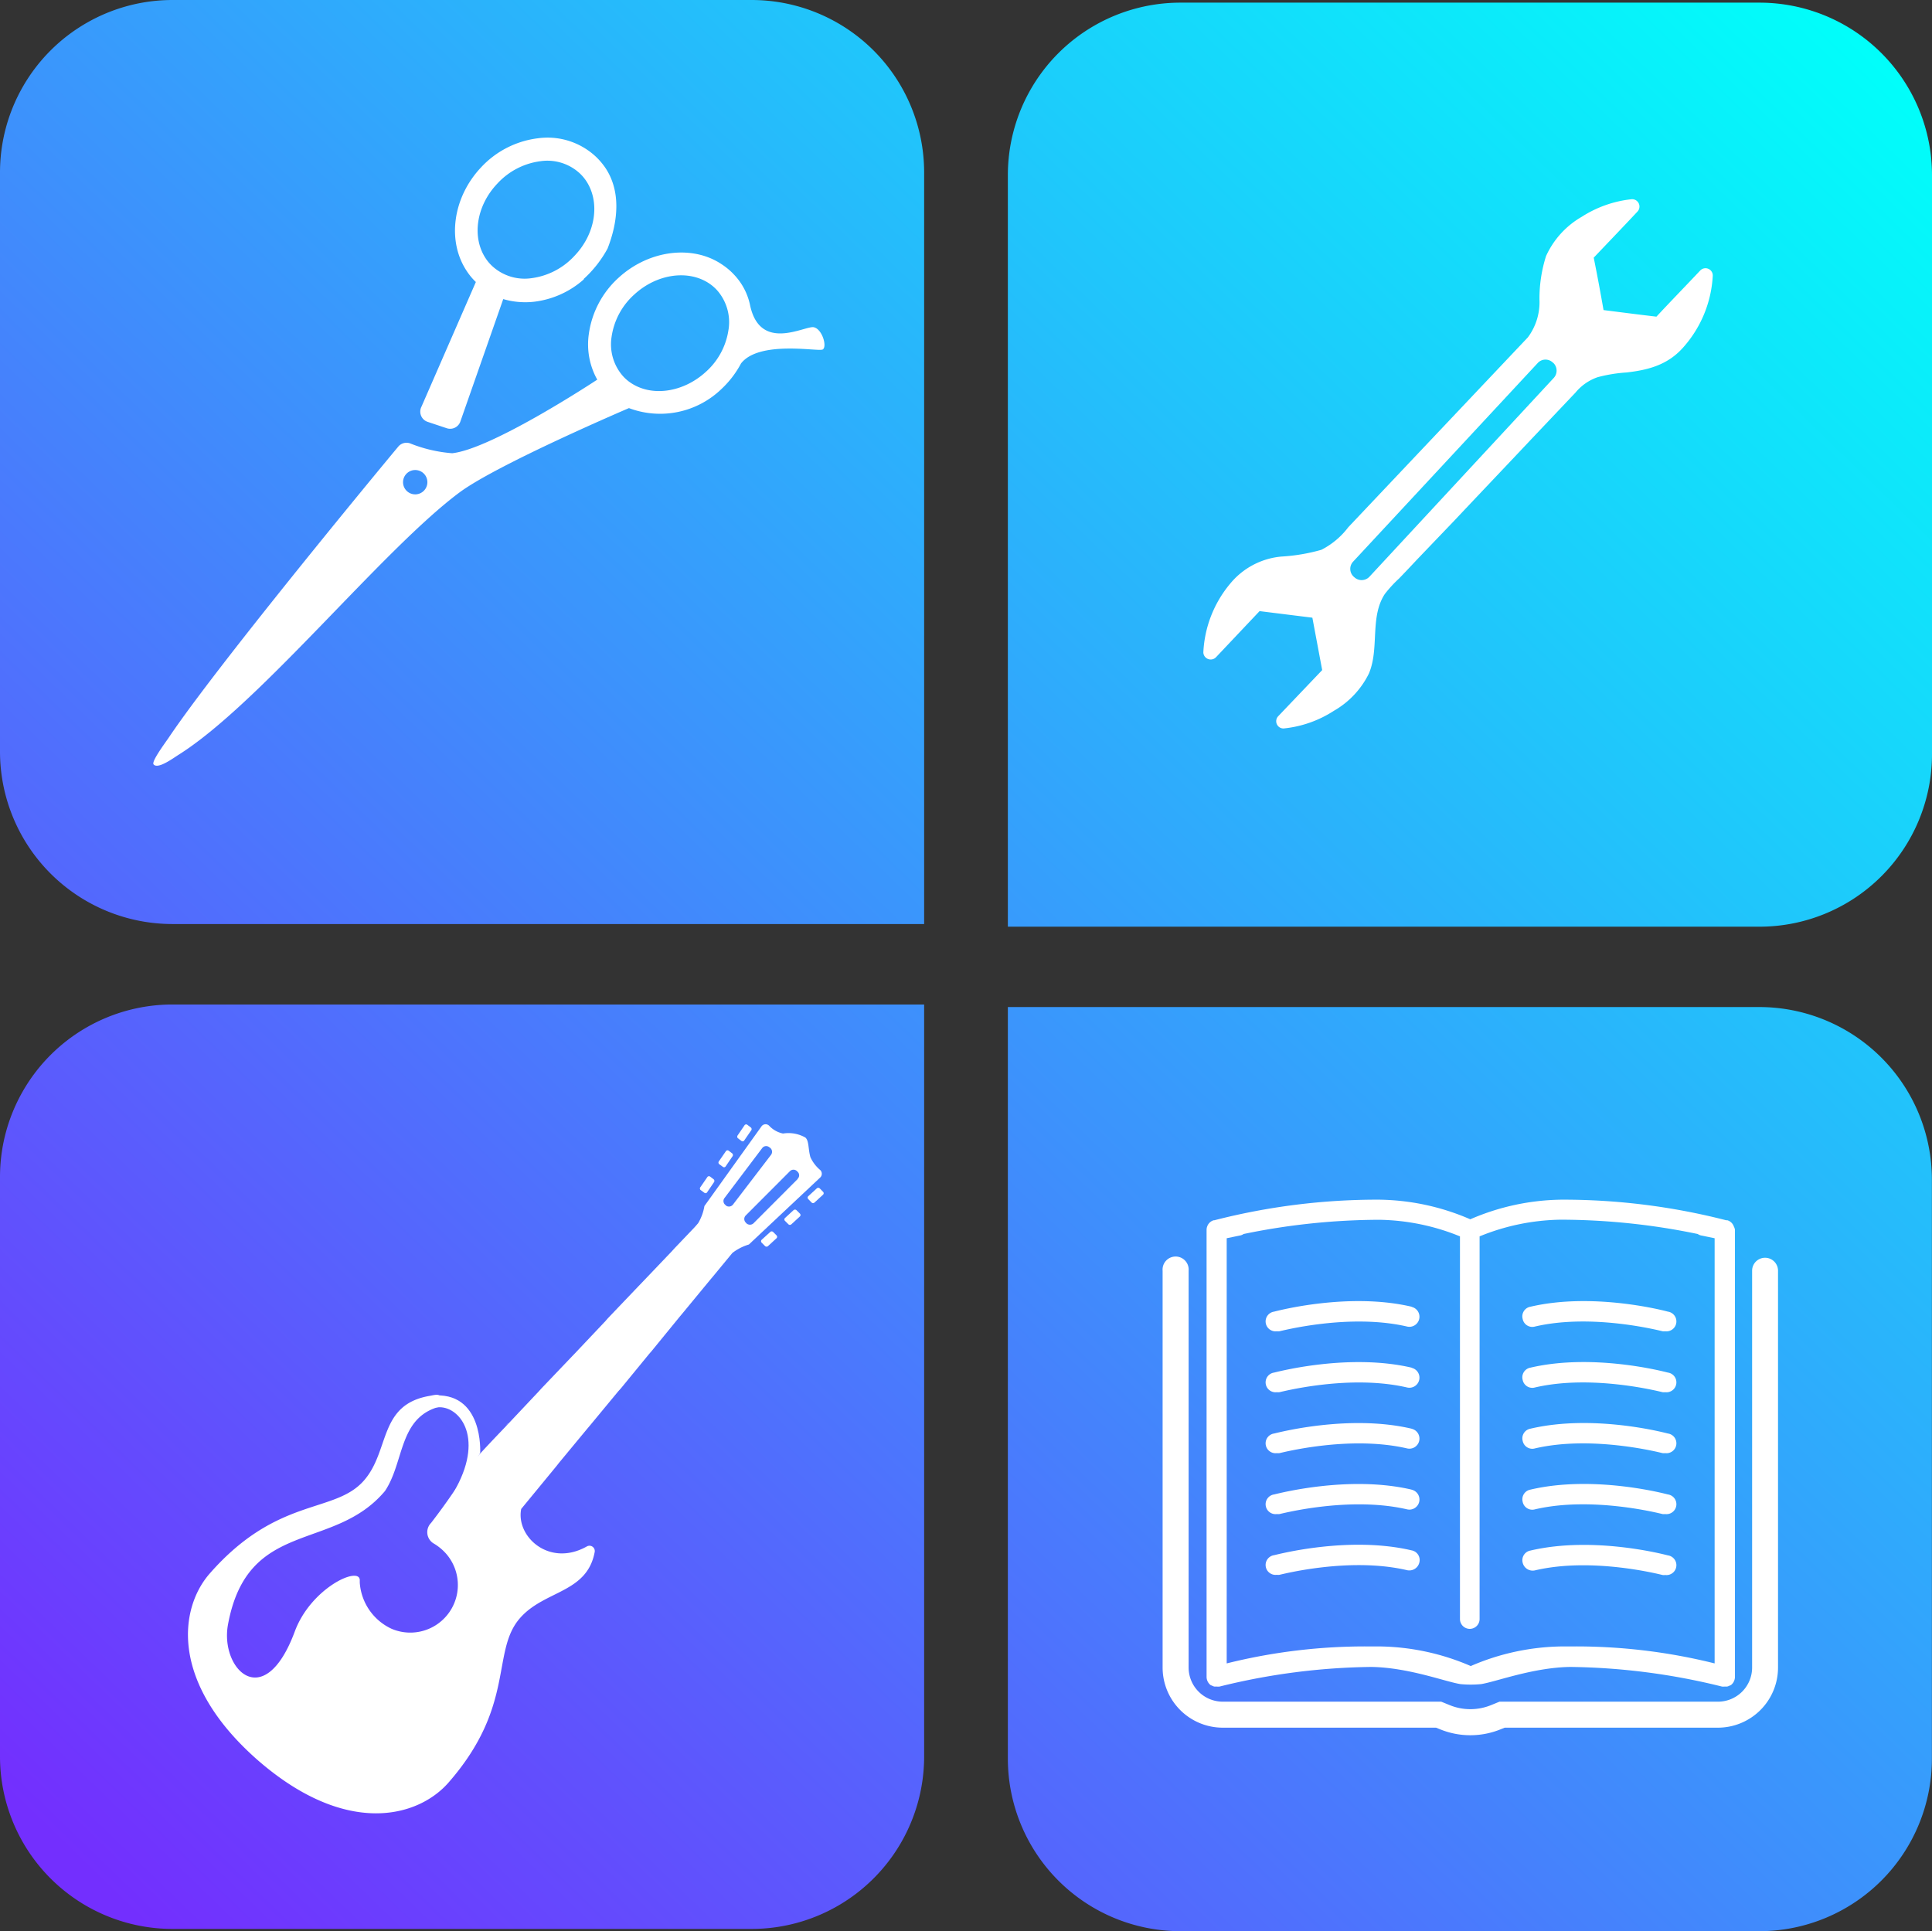 <svg xmlns="http://www.w3.org/2000/svg" xmlns:xlink="http://www.w3.org/1999/xlink" viewBox="0 0 196.87 196.81"><rect x="0" y="0" width="196.87" height="196.81" fill="#333333" stroke="none"/><defs><linearGradient id="b38570ed-2148-4e4f-815e-e6da9c23e31f" x1="190.24" y1="3.39" x2="9.03" y2="190.94" gradientUnits="userSpaceOnUse"><stop offset="0" stop-color="#00fffa"/><stop offset="0.25" stop-color="#1dcbfb"/><stop offset="1" stop-color="#732ffe"/></linearGradient></defs><title>logo</title><g id="f97ff41b-3757-4a7a-b8af-cf3d789fa2d1" data-name="Layer 2"><g id="a5e9da13-5de8-4588-86ad-17c92b1de1cb" data-name="Шар 1"><g id="ab7afc87-5e24-4706-8eeb-54b4ae2bee57" data-name="Content 2"><path d="M94.17,94.17H17.58A17.58,17.58,0,0,1,0,76.59v-59A17.58,17.58,0,0,1,17.58,0h59A17.58,17.58,0,0,1,94.17,17.58Zm-76.59,8.2A17.58,17.58,0,0,0,0,120v59a17.58,17.58,0,0,0,17.58,17.58h59A17.58,17.58,0,0,0,94.17,179V102.37Zm85.12,76.85a17.59,17.59,0,0,0,17.58,17.59h59a17.59,17.59,0,0,0,17.58-17.59v-59a17.59,17.59,0,0,0-17.58-17.59H102.7Zm76.59-84.78a17.58,17.58,0,0,0,17.58-17.58v-59A17.58,17.58,0,0,0,179.29.27h-59A17.58,17.58,0,0,0,102.7,17.85V94.44Z" fill="url(#b38570ed-2148-4e4f-815e-e6da9c23e31f)"/><path d="M83.53,121.11a.22.22,0,0,0-.3,0l-.87.8a.2.2,0,0,0,0,.29l.34.35a.22.22,0,0,0,.3,0l.87-.8a.2.2,0,0,0,0-.29Z" fill="#fff"/><path d="M81.16,123.33a.22.22,0,0,0-.3,0l-.87.8a.2.2,0,0,0,0,.29l.35.35a.22.22,0,0,0,.3,0l.87-.8a.2.2,0,0,0,0-.29Z" fill="#fff"/><path d="M78.78,125.55a.21.21,0,0,0-.29,0l-.88.8a.21.21,0,0,0,0,.29l.35.35a.22.22,0,0,0,.3,0l.87-.8a.21.21,0,0,0,0-.29Z" fill="#fff"/><path d="M75.56,116.28a.19.19,0,0,0,.28-.06l.69-1a.22.22,0,0,0,0-.3l-.39-.3a.2.2,0,0,0-.28.07l-.68,1a.23.23,0,0,0,0,.3Z" fill="#fff"/><path d="M73.67,118.92a.19.19,0,0,0,.28-.06l.68-1a.23.23,0,0,0,0-.3l-.39-.3a.2.2,0,0,0-.28.07l-.69,1a.22.22,0,0,0,0,.3Z" fill="#fff"/><path d="M71.78,121.56a.19.19,0,0,0,.28-.06l.68-1a.23.23,0,0,0,0-.3l-.39-.3a.2.2,0,0,0-.28.07l-.69,1a.22.22,0,0,0,0,.3Z" fill="#fff"/><path d="M83.58,119.24a3.74,3.74,0,0,1-1-1.31c-.24-.85-.13-1.66-.51-2a3.49,3.49,0,0,0-2.28-.41,2.67,2.67,0,0,1-1.42-.8.51.51,0,0,0-.78.08l-5.81,8.11a5.06,5.06,0,0,1-.64,1.75l-.35.4-2.06,2.16-.27.3-3.12,3.27-.28.29-3.12,3.27-.27.31-3.1,3.28-.28.29-3.12,3.27-.28.31-3.08,3.27h0l-.27.29s-3.24,3.36-3.41,3.71a66,66,0,0,1-4.2,6.12,1.34,1.34,0,0,0,.3,2.12,5.23,5.23,0,0,1,1.21,1A4.85,4.85,0,0,1,39.92,166a5.61,5.61,0,0,1-3.26-4.71V161c-.1-1.4-5,.86-6.63,5.29-3.12,8.38-7.63,3.8-6.8-.72,2-10.87,10.75-7.36,16-13.62,1.91-2.86,1.42-7.1,5.06-8.44a3.19,3.19,0,0,1,.35-.1.64.64,0,0,0-.21-1.26,2.78,2.78,0,0,0-.49.08c-5.43.83-4.15,5.59-6.87,8.67-3,3.4-8.78,1.58-15.69,9.45-3.13,3.56-4.1,11.12,4.85,19h0c9,7.86,16.33,5.89,19.46,2.33C52.59,173.8,50,168.29,53,164.89c2.49-2.84,6.82-2.52,7.6-6.73a.54.54,0,0,0-.8-.56c-3.82,2.15-7.25-1-6.69-3.82l3.61-4.39.25-.32,2.88-3.48.27-.32L63,141.79l.27-.3,2.87-3.5.26-.3,2.85-3.49.26-.31,2.87-3.48.27-.32,1.65-2,.33-.4a5.13,5.13,0,0,1,1.68-.86L83.58,120A.53.53,0,0,0,83.58,119.24ZM74,122.88l-.08-.08a.5.5,0,0,1-.1-.7L77.67,117a.5.5,0,0,1,.7-.1l.1.07a.52.52,0,0,1,.1.72l-3.88,5.07A.52.52,0,0,1,74,122.88Zm7.29-2.73-4.51,4.52a.53.53,0,0,1-.72,0l-.07-.08a.51.51,0,0,1,0-.72l4.51-4.52a.51.51,0,0,1,.71,0l.08.08A.49.49,0,0,1,81.26,120.15Z" fill="#fff"/><polygon points="51.79 145.05 51.5 145.34 51.77 145.04 51.79 145.05" fill="#fff"/><path d="M173.25,27.57c-1.48,1.57-3,3.13-4.46,4.7-1.8-.21-3.58-.44-5.39-.67-.31-1.78-.64-3.56-1-5.34,1.49-1.57,3-3.14,4.46-4.7a.75.75,0,0,0-.57-1.26,11.66,11.66,0,0,0-5.12,1.8,8.82,8.82,0,0,0-3.63,4,14.34,14.34,0,0,0-.67,4.41,6,6,0,0,1-1.18,3.87L143.63,47.13l-6.24,6.6a8,8,0,0,1-2.74,2.3,18.72,18.72,0,0,1-4.08.69,7.64,7.64,0,0,0-5.23,2.78,11.76,11.76,0,0,0-2.72,7,.75.75,0,0,0,1.28.49l4.45-4.71,5.38.67q.5,2.67,1,5.34L130.24,73a.74.74,0,0,0,.55,1.24,11.49,11.49,0,0,0,5.13-1.8,8.9,8.9,0,0,0,3.57-3.8c1.09-2.56.07-5.73,1.62-8.1a12.86,12.86,0,0,1,1.46-1.59c.62-.64,1.23-1.29,1.83-1.93l3.83-4c2.59-2.75,5.2-5.49,7.79-8.24L160.55,40a5.07,5.07,0,0,1,2.25-1.56,15.19,15.19,0,0,1,2.93-.48c2.24-.25,4.2-.78,5.75-2.51a11.91,11.91,0,0,0,3.05-7.36A.74.74,0,0,0,173.25,27.57Zm-14.9,10.92-18.8,20.28a1.09,1.09,0,0,1-1.54.06l-.07-.06a1.08,1.08,0,0,1-.05-1.54L156.69,37a1.07,1.07,0,0,1,1.53-.06l.08.06A1.1,1.1,0,0,1,158.35,38.49Z" fill="#fff"/><path d="M59.49,28.42a11.79,11.79,0,0,0,2.42-3.09c1.11-2.84,1.35-5.87-.22-8.22a7.08,7.08,0,0,0-1-1.17,7.21,7.21,0,0,0-5.86-1.85,9.48,9.48,0,0,0-5.84,3c-2.87,3.07-3.46,7.51-1.41,10.56a6.34,6.34,0,0,0,.91,1.09l-5.54,12.7A1.1,1.1,0,0,0,43.6,43l1.92.64a1.1,1.1,0,0,0,1.39-.68l4.37-12.48a8,8,0,0,0,3.15.27,9.28,9.28,0,0,0,5.06-2.28Zm.23-10c1.45,2.16,1,5.37-1.17,7.64a7.23,7.23,0,0,1-4.39,2.29,4.88,4.88,0,0,1-4-1.23,4.34,4.34,0,0,1-.65-.76c-1.45-2.16-1-5.37,1.17-7.65a7.22,7.22,0,0,1,4.38-2.28,4.87,4.87,0,0,1,4,1.22,4.4,4.4,0,0,1,.66.77Z" fill="#fff"/><path d="M83.81,35.63c.51-.23,0-2.08-.88-2.28S77.4,36,76.41,31a6.42,6.42,0,0,0-1.6-3,6.69,6.69,0,0,0-1.17-1c-3-2.09-7.49-1.54-10.59,1.29A9.48,9.48,0,0,0,60,34.05a7.36,7.36,0,0,0,.86,4.64s-10.66,7.05-14.78,7.5a14.5,14.5,0,0,1-4.28-1,1.09,1.09,0,0,0-1.22.33c-3,3.6-18.52,22.42-23.37,29.63-.45.66-1.8,2.47-1.56,2.75.44.53,2-.64,2.58-1C26.5,71.68,39,56,46.83,50.18c3.87-2.87,17.26-8.59,17.26-8.59a9,9,0,0,0,9.42-1.94,9.94,9.94,0,0,0,2-2.61c1.83-2.36,7.79-1.21,8.27-1.41ZM43.14,48.22a1.24,1.24,0,1,1-1.75.09,1.24,1.24,0,0,1,1.75-.09Zm31.1-14.66a7.11,7.11,0,0,1-2.33,4.35C69.62,40,66.4,40.47,64.25,39a4.07,4.07,0,0,1-.77-.67,4.9,4.9,0,0,1-1.16-4A7.17,7.17,0,0,1,64.65,30c2.29-2.1,5.51-2.55,7.65-1.09a4.46,4.46,0,0,1,.77.67,4.92,4.92,0,0,1,1.17,4Z" fill="#fff"/><path d="M176.68,125a1,1,0,0,0-.66-.64l-.05,0h-.07a66.82,66.82,0,0,0-16.77-2.1,24,24,0,0,0-9.31,2,24,24,0,0,0-9.31-2,66.73,66.73,0,0,0-16.77,2.1h-.07l0,0a1,1,0,0,0-.66.64.92.92,0,0,0-.06.33V170.9a1.07,1.07,0,0,0,.41.83.69.69,0,0,0,.13.05.82.82,0,0,0,.26.1l.16,0H124a1.24,1.24,0,0,0,.27,0,67,67,0,0,1,15.47-2c3.8.06,7.55,1.51,9.08,1.75a11.05,11.05,0,0,0,2.1,0c1.53-.24,5.28-1.69,9.08-1.75a67,67,0,0,1,15.47,2,1.24,1.24,0,0,0,.27,0h.09l.16,0a.93.93,0,0,0,.26-.1.69.69,0,0,0,.13-.05,1.07,1.07,0,0,0,.41-.83V125.34A.92.92,0,0,0,176.68,125Zm-27.91,1v39a1,1,0,0,0,1,1h0a1,1,0,0,0,1-1V126a22.59,22.59,0,0,1,8.26-1.7A68.9,68.9,0,0,1,173,125.76a.93.93,0,0,0,.41.16l1.31.27v43.33a58.39,58.39,0,0,0-14.48-1.73h-1.06a24.07,24.07,0,0,0-9.31,2,24.12,24.12,0,0,0-9.31-2h-1.06A58.39,58.39,0,0,0,125,169.52V126.19l1.31-.27a.93.93,0,0,0,.41-.16,68.9,68.9,0,0,1,13.82-1.45A22.59,22.59,0,0,1,148.77,126Z" fill="#fff"/><path d="M143.84,133.17c-6.39-1.5-13.65.41-14,.5a1,1,0,0,0,.27,2,1.24,1.24,0,0,0,.27,0c.07,0,7.06-1.86,13-.48a1,1,0,1,0,.47-2Z" fill="#fff"/><path d="M143.84,139.38c-6.39-1.49-13.65.42-14,.5a1,1,0,0,0,.27,2,1.24,1.24,0,0,0,.27,0c.07,0,7.06-1.86,13-.48a1,1,0,1,0,.47-2Z" fill="#fff"/><path d="M143.84,145.6c-6.39-1.5-13.65.41-14,.49a1,1,0,0,0,.27,2,1.26,1.26,0,0,0,.27,0c.07,0,7.06-1.86,13-.48a1,1,0,1,0,.47-2Z" fill="#fff"/><path d="M143.84,158c-6.39-1.5-13.65.41-14,.49a1,1,0,0,0,.27,2,.84.84,0,0,0,.27,0c.07,0,7.06-1.86,13-.47a1.05,1.05,0,0,0,1.25-.78A1,1,0,0,0,143.84,158Z" fill="#fff"/><path d="M143.84,151.81c-6.39-1.5-13.65.41-14,.49a1,1,0,0,0,.27,2,1.26,1.26,0,0,0,.27,0c.07,0,7.06-1.86,13-.48a1,1,0,1,0,.47-2Z" fill="#fff"/><path d="M155.16,134.42a1,1,0,0,0,1.25.77c5.89-1.38,12.88.46,13,.48a1.24,1.24,0,0,0,.27,0,1,1,0,0,0,.27-2c-.31-.09-7.57-2-14-.5A1,1,0,0,0,155.16,134.42Z" fill="#fff"/><path d="M155.16,140.63a1,1,0,0,0,1.25.77c5.89-1.38,12.88.46,13,.48a1.24,1.24,0,0,0,.27,0,1,1,0,0,0,.27-2c-.31-.08-7.57-2-14-.5A1,1,0,0,0,155.16,140.63Z" fill="#fff"/><path d="M155.16,146.84a1,1,0,0,0,1.25.77c5.89-1.38,12.88.46,13,.48a1.26,1.26,0,0,0,.27,0,1,1,0,0,0,.27-2c-.31-.08-7.57-2-14-.49A1,1,0,0,0,155.16,146.84Z" fill="#fff"/><path d="M155.16,159.26a1.05,1.05,0,0,0,1.25.78c5.89-1.39,12.88.45,13,.47a.84.84,0,0,0,.27,0,1,1,0,0,0,.27-2c-.31-.08-7.57-2-14-.49A1,1,0,0,0,155.16,159.26Z" fill="#fff"/><path d="M155.16,153.05a1,1,0,0,0,1.25.77c5.89-1.38,12.88.46,13,.48a1.26,1.26,0,0,0,.27,0,1,1,0,0,0,.27-2c-.31-.08-7.57-2-14-.49A1,1,0,0,0,155.16,153.05Z" fill="#fff"/><path d="M149.83,176.84a8.13,8.13,0,0,1-3.17-.64l-.33-.13H124.59a6.13,6.13,0,0,1-6.12-6.13V129.5a1.33,1.33,0,1,1,2.65,0v40.44a3.48,3.48,0,0,0,3.47,3.48h22.27l.81.33a5.58,5.58,0,0,0,4.32,0l.81-.33h22.26a3.48,3.48,0,0,0,3.48-3.48V129.5a1.32,1.32,0,1,1,2.64,0v40.44a6.13,6.13,0,0,1-6.12,6.13H153.33l-.33.13A8.16,8.16,0,0,1,149.83,176.84Z" fill="#fff"/><line x1="150.86" y1="171.63" x2="148.78" y2="171.57" fill="#fff"/><path d="M48.93,148.08s.39-6.41-5-5.84c0,0-.57,1.29.7,1.18,2.09-.17,4.71,2.88,1.88,8.15C44.18,155.92,48.93,148.08,48.93,148.08Z" fill="#fff"/></g></g></g></svg>